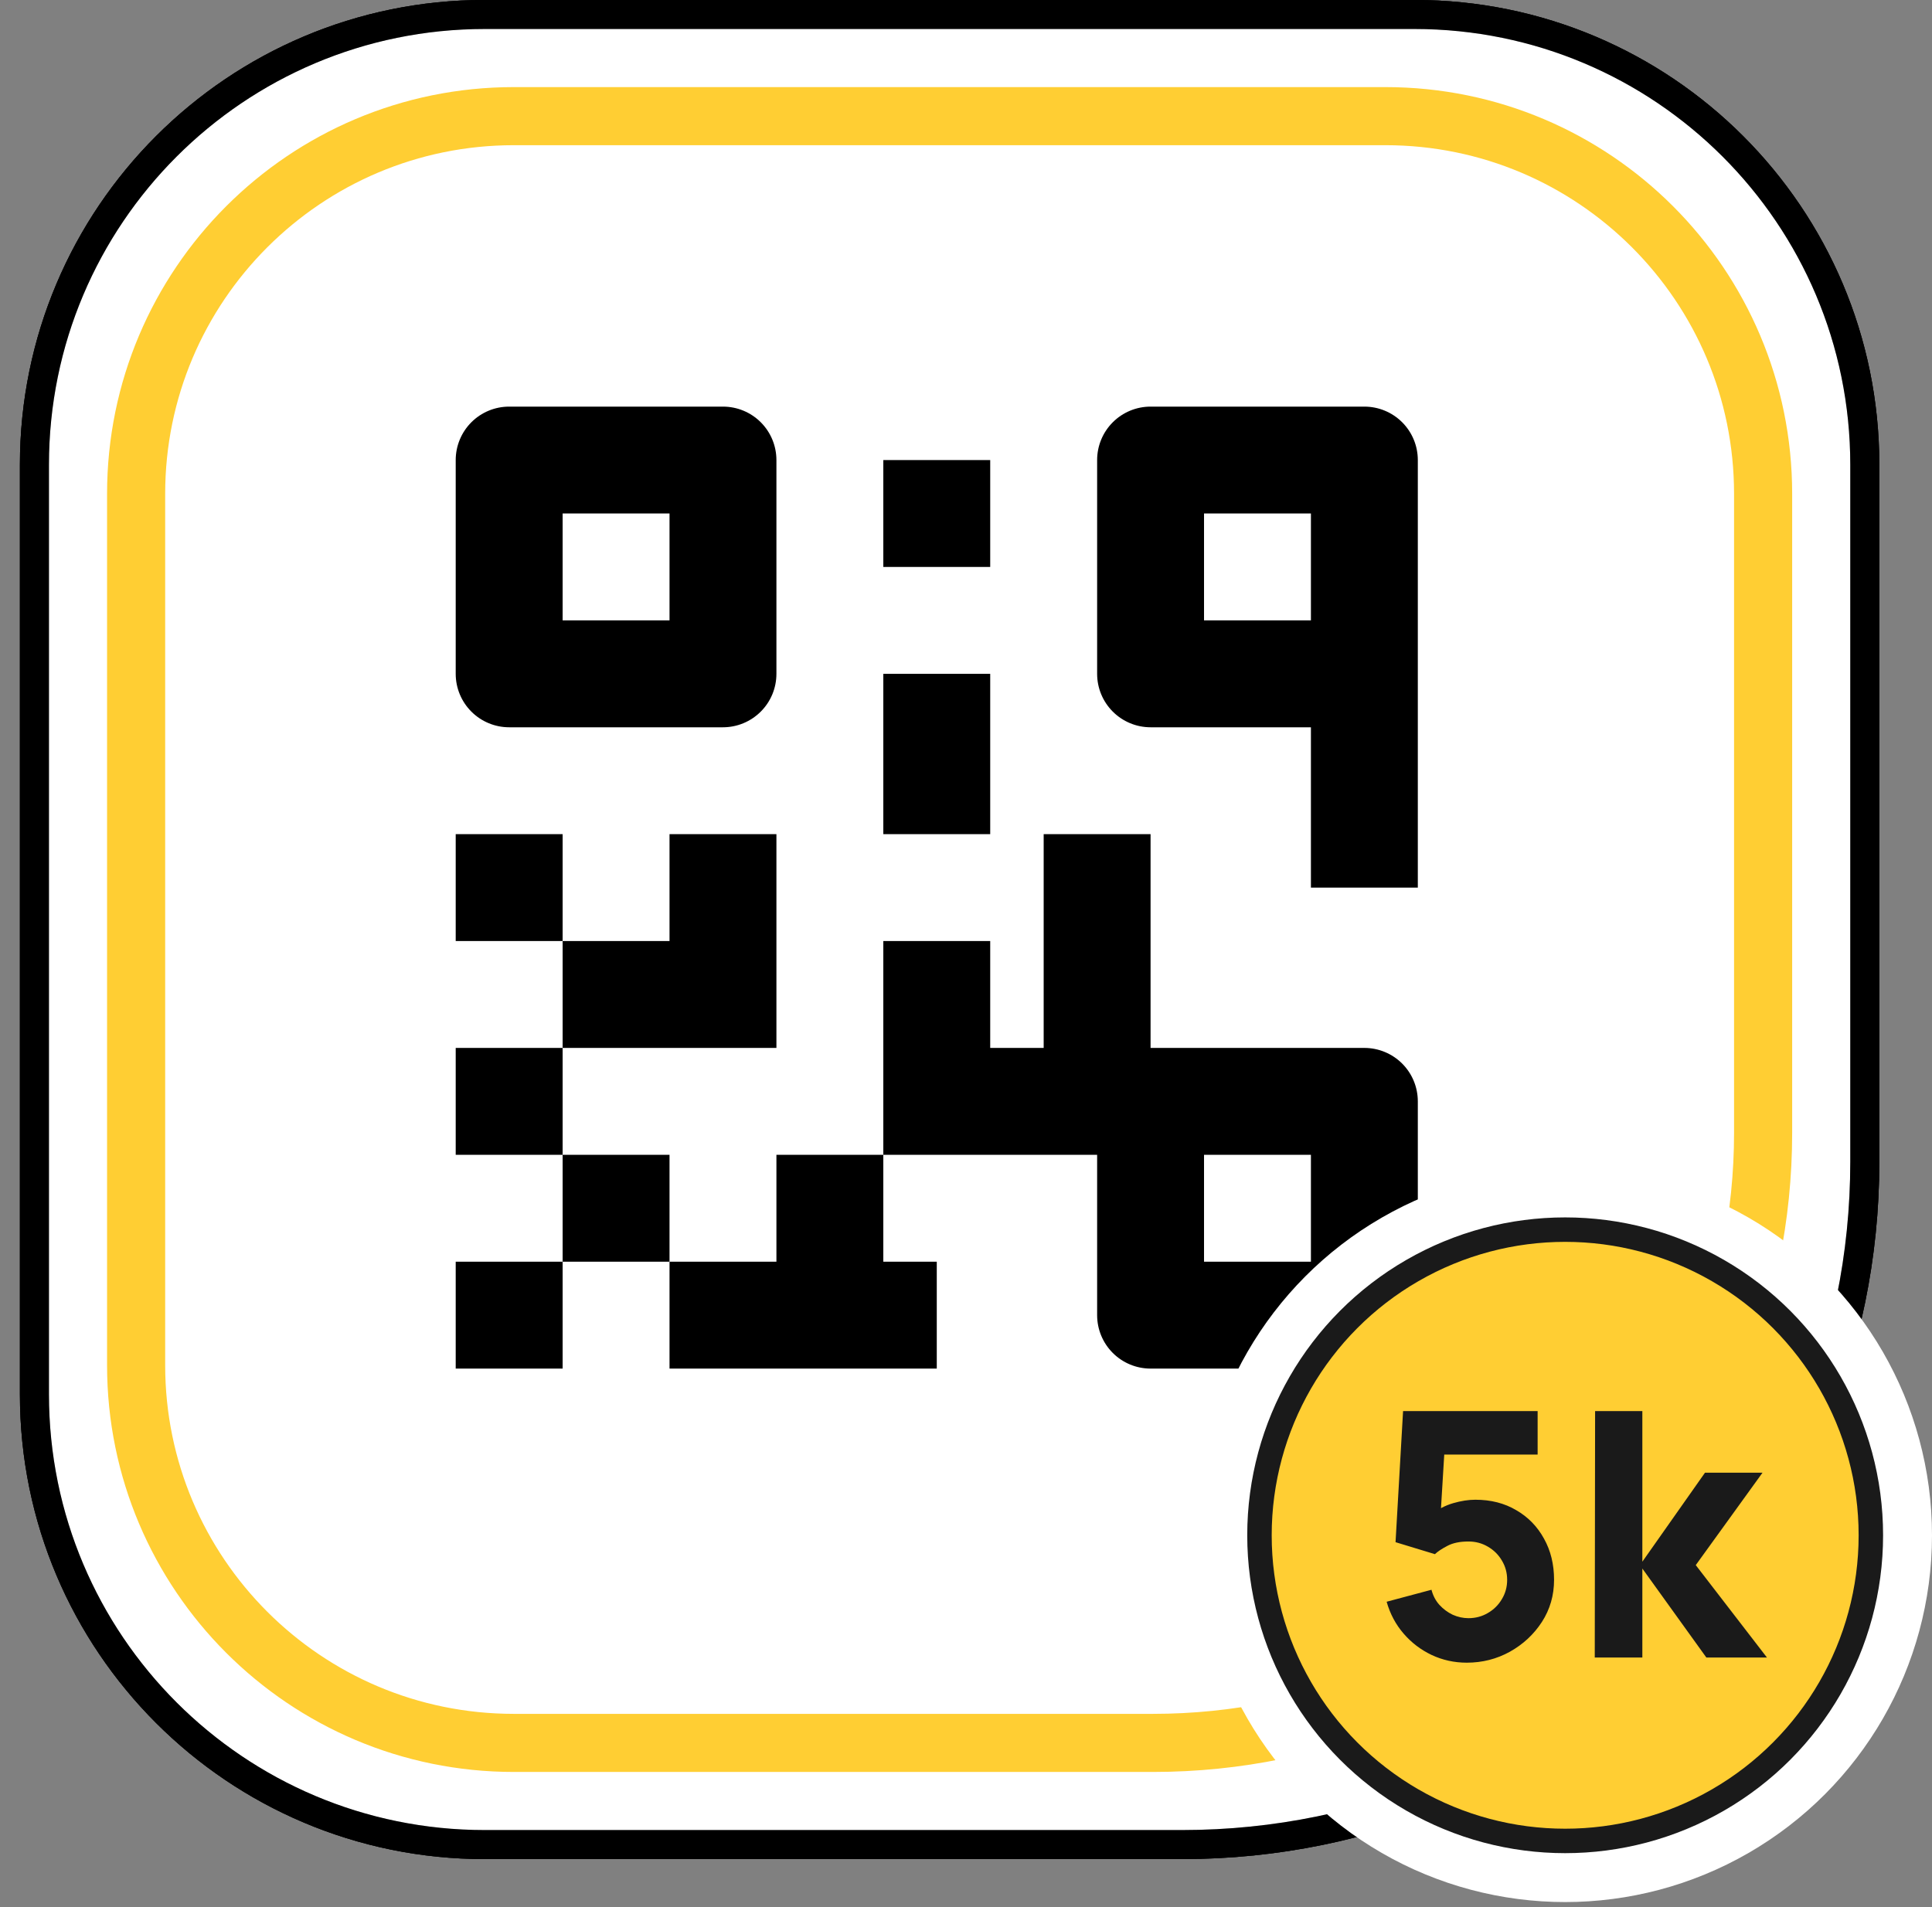 <svg width="79" height="78" viewBox="0 0 79 78" fill="none" xmlns="http://www.w3.org/2000/svg">
<rect x="0" y="0" width="79" height="78" fill="#808080" stroke="none"/>
<path d="M1.408 19.006C1.408 8.836 9.652 0.592 19.822 0.592H57.838C68.008 0.592 76.252 8.836 76.252 19.006V47.518C76.252 62.937 63.753 75.436 48.334 75.436H19.822C9.652 75.436 1.408 67.192 1.408 57.022V19.006Z" fill="white"/>
<path d="M1.408 19.006C1.408 8.836 9.652 0.592 19.822 0.592H57.838C68.008 0.592 76.252 8.836 76.252 19.006V47.518C76.252 62.937 63.753 75.436 48.334 75.436H19.822C9.652 75.436 1.408 67.192 1.408 57.022V19.006Z" stroke="black" stroke-width="1.188"/>
<path d="M1.408 19.006C1.408 8.836 9.652 0.592 19.822 0.592H57.838C68.008 0.592 76.252 8.836 76.252 19.006V47.518C76.252 62.937 63.753 75.436 48.334 75.436H19.822C9.652 75.436 1.408 67.192 1.408 57.022V19.006Z" stroke="black" stroke-opacity="0.2" stroke-width="1.188"/>
<path d="M1.408 19.006C1.408 8.836 9.652 0.592 19.822 0.592H57.838C68.008 0.592 76.252 8.836 76.252 19.006V47.518C76.252 62.937 63.753 75.436 48.334 75.436H19.822C9.652 75.436 1.408 67.192 1.408 57.022V19.006Z" fill="white"/>
<path d="M1.408 19.006C1.408 8.836 9.652 0.592 19.822 0.592H57.838C68.008 0.592 76.252 8.836 76.252 19.006V47.518C76.252 62.937 63.753 75.436 48.334 75.436H19.822C9.652 75.436 1.408 67.192 1.408 57.022V19.006Z" stroke="black" stroke-width="1.188"/>
<path d="M1.408 19.006C1.408 8.836 9.652 0.592 19.822 0.592H57.838C68.008 0.592 76.252 8.836 76.252 19.006V47.518C76.252 62.937 63.753 75.436 48.334 75.436H19.822C9.652 75.436 1.408 67.192 1.408 57.022V19.006Z" stroke="black" stroke-opacity="0.2" stroke-width="1.188"/>
<path d="M5.566 20.194C5.566 11.665 12.481 4.75 21.01 4.75H56.65C65.18 4.75 72.094 11.665 72.094 20.194V46.33C72.094 60.108 60.925 71.278 47.146 71.278H21.01C12.481 71.278 5.566 64.363 5.566 55.834V20.194Z" fill="white" stroke="#FFCE33" stroke-width="2.376"/>
<path d="M23.006 42.856V47.227H18.634V42.856H23.006ZM18.634 55.97H23.006V51.599H18.634V55.97ZM23.006 47.227V51.599H27.377V47.227H23.006ZM31.748 34.114H27.377V38.485H23.006V42.856H31.748V34.114ZM18.634 34.114V38.485H23.006V34.114H18.634ZM31.748 51.599H27.377V55.97H38.305V51.599H36.119V47.227H31.748V51.599ZM40.49 18.815H36.119V23.186H40.49V18.815ZM36.119 34.114H40.49V27.557H36.119V34.114ZM20.82 29.743C20.24 29.743 19.684 29.512 19.274 29.102C18.865 28.693 18.634 28.137 18.634 27.557V18.815C18.634 18.235 18.865 17.679 19.274 17.269C19.684 16.859 20.24 16.629 20.82 16.629H29.562C30.142 16.629 30.698 16.859 31.108 17.269C31.518 17.679 31.748 18.235 31.748 18.815V27.557C31.748 28.137 31.518 28.693 31.108 29.102C30.698 29.512 30.142 29.743 29.562 29.743H20.82ZM23.006 25.371H27.377V21H23.006V25.371ZM57.975 18.815V36.299H53.604V29.743H47.047C46.468 29.743 45.912 29.512 45.502 29.102C45.092 28.693 44.862 28.137 44.862 27.557V18.815C44.862 18.235 45.092 17.679 45.502 17.269C45.912 16.859 46.468 16.629 47.047 16.629H55.79C56.369 16.629 56.925 16.859 57.335 17.269C57.745 17.679 57.975 18.235 57.975 18.815ZM53.604 21H49.233V25.371H53.604V21ZM57.975 45.042V53.784C57.975 54.364 57.745 54.92 57.335 55.33C56.925 55.74 56.369 55.97 55.79 55.97H47.047C46.468 55.97 45.912 55.74 45.502 55.33C45.092 54.92 44.862 54.364 44.862 53.784V47.227H36.119V38.485H40.49V42.856H42.676V34.114H47.047V42.856H55.79C56.369 42.856 56.925 43.087 57.335 43.496C57.745 43.906 57.975 44.462 57.975 45.042ZM53.604 47.227H49.233V51.599H53.604V47.227Z" fill="black"/>
<circle cx="64" cy="62.787" r="15" fill="white"/>
<circle cx="64" cy="62.787" r="12.5" fill="#FFCE33" stroke="#1A1A1A"/>
<path d="M59.976 67.997C59.467 67.997 58.989 67.892 58.541 67.682C58.098 67.472 57.715 67.18 57.393 66.807C57.071 66.434 56.84 66 56.7 65.505L58.534 65.015C58.595 65.253 58.702 65.458 58.856 65.631C59.015 65.804 59.197 65.939 59.402 66.037C59.612 66.13 59.827 66.177 60.046 66.177C60.335 66.177 60.599 66.107 60.837 65.967C61.08 65.827 61.271 65.638 61.411 65.4C61.556 65.162 61.628 64.898 61.628 64.609C61.628 64.32 61.556 64.056 61.411 63.818C61.271 63.58 61.08 63.391 60.837 63.251C60.599 63.111 60.335 63.041 60.046 63.041C59.691 63.041 59.402 63.102 59.178 63.223C58.954 63.34 58.786 63.452 58.674 63.559L57.064 63.069L57.372 57.707H62.874V59.485H58.422L59.094 58.855L58.884 62.313L58.562 61.921C58.814 61.716 59.101 61.566 59.423 61.473C59.745 61.38 60.046 61.333 60.326 61.333C60.961 61.333 61.518 61.475 61.999 61.76C62.484 62.04 62.862 62.427 63.133 62.922C63.408 63.412 63.546 63.974 63.546 64.609C63.546 65.244 63.38 65.818 63.049 66.331C62.718 66.84 62.281 67.246 61.74 67.549C61.199 67.848 60.611 67.997 59.976 67.997ZM65.21 67.787L65.224 57.707H67.156V63.867L69.718 60.227H72.07L69.34 64.007L72.252 67.787H69.774L67.156 64.147V67.787H65.21Z" fill="#1A1A1A"/>
</svg>
